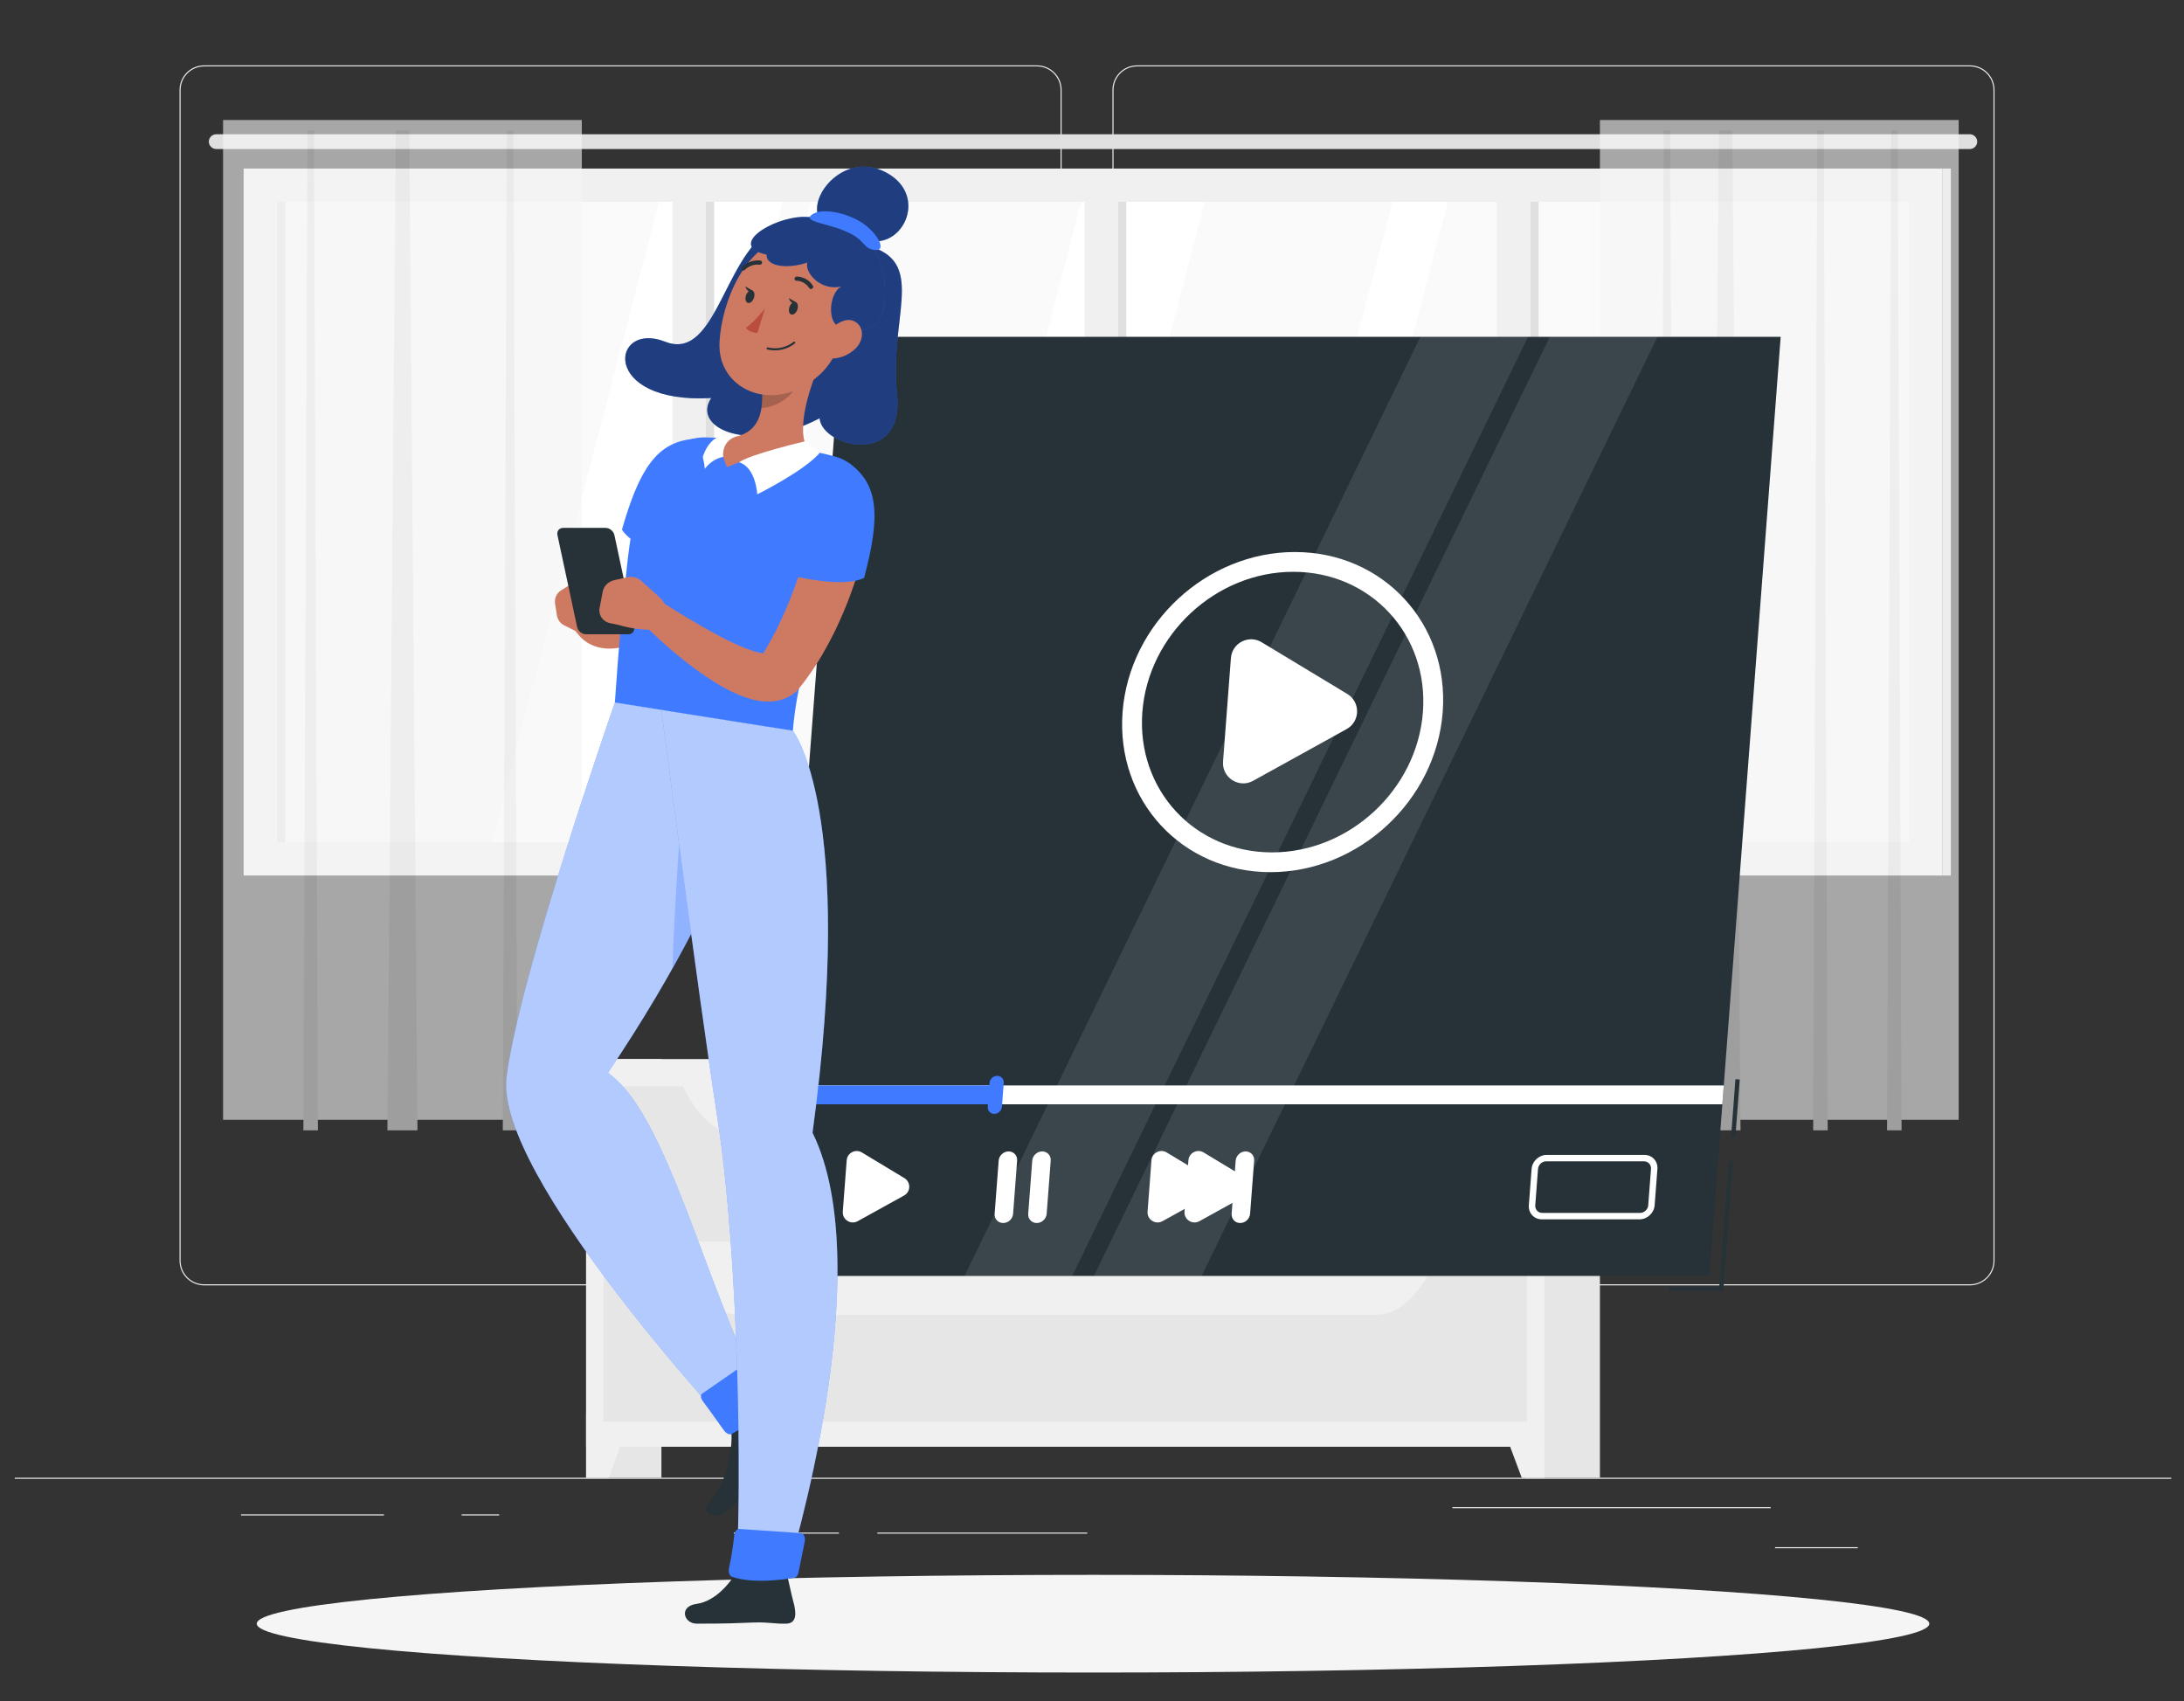 <?xml version="1.0" encoding="UTF-8" standalone="no"?>
<!-- Generator: Adobe Illustrator 27.5.0, SVG Export Plug-In . SVG Version: 6.00 Build 0)  -->

<svg
   version="1.1"
   x="0px"
   y="0px"
   viewBox="0 0 199 155"
   xml:space="preserve"
   id="svg247"
   sodipodi:docname="videoteca.svg"
   inkscape:version="1.3.2 (091e20e, 2023-11-25, custom)"
   width="199"
   height="155"
   xmlns:inkscape="http://www.inkscape.org/namespaces/inkscape"
   xmlns:sodipodi="http://sodipodi.sourceforge.net/DTD/sodipodi-0.dtd"
   xmlns="http://www.w3.org/2000/svg"
   xmlns:svg="http://www.w3.org/2000/svg"><rect x="0" y="0" width="199" height="155" fill="#333333" stroke="none"/><defs
   id="defs247" /><sodipodi:namedview
   id="namedview247"
   pagecolor="#ffffff"
   bordercolor="#000000"
   borderopacity="0.25"
   inkscape:showpageshadow="2"
   inkscape:pageopacity="0.0"
   inkscape:pagecheckerboard="true"
   inkscape:deskcolor="#d1d1d1"
   inkscape:zoom="2.3221387"
   inkscape:cx="168.16395"
   inkscape:cy="97.970032"
   inkscape:window-width="2560"
   inkscape:window-height="1017"
   inkscape:window-x="1912"
   inkscape:window-y="-8"
   inkscape:window-maximized="1"
   inkscape:current-layer="svg247" />

<g
   id="Background_Simple"
   style="display:none">
	<g
   style="display:inline"
   id="g41">
		<path
   style="fill:#407bff"
   d="m 241.936,74.075 c 7.832,-1.91 16.622,-1.622 26.341,1.643 15.617,5.247 27.043,19.004 34.173,33.856 13.796,28.739 17.651,60.899 27.547,90.911 2.714,8.23 5.923,16.453 11.228,23.305 22.071,28.507 82.754,12.137 82.176,62.137 -0.163,14.13 -7.771,27.655 -18.876,36.394 -32.69,25.724 -78.654,11.019 -113.588,-0.656 -32.732,-10.939 -61.068,-12.275 -93.872,0.819 -27.802,11.097 -56.895,29.991 -88.174,24.881 -31.807,-5.197 -46.032,-36.584 -40.707,-66.182 5.677,-31.551 30.416,-54.82 58.857,-67.405 16.966,-7.508 39.284,-12.096 52.582,-25.755 6.83,-7.015 9.803,-16.855 11.975,-26.402 3.458,-15.205 5.5,-30.795 10.651,-45.513 6.453,-18.439 19.682,-37.153 39.687,-42.033 z"
   id="path40" />
		<path
   style="opacity:0.9;fill:#ffffff"
   d="m 241.936,74.075 c 7.832,-1.91 16.622,-1.622 26.341,1.643 15.617,5.247 27.043,19.004 34.173,33.856 13.796,28.739 17.651,60.899 27.547,90.911 2.714,8.23 5.923,16.453 11.228,23.305 22.071,28.507 82.754,12.137 82.176,62.137 -0.163,14.13 -7.771,27.655 -18.876,36.394 -32.69,25.724 -78.654,11.019 -113.588,-0.656 -32.732,-10.939 -61.068,-12.275 -93.872,0.819 -27.802,11.097 -56.895,29.991 -88.174,24.881 -31.807,-5.197 -46.032,-36.584 -40.707,-66.182 5.677,-31.551 30.416,-54.82 58.857,-67.405 16.966,-7.508 39.284,-12.096 52.582,-25.755 6.83,-7.015 9.803,-16.855 11.975,-26.402 3.458,-15.205 5.5,-30.795 10.651,-45.513 6.453,-18.439 19.682,-37.153 39.687,-42.033 z"
   id="path41" />
	</g>
</g>





<g
   id="Background_Complete"
   transform="matrix(0.393,0,0,0.393,1.343,-15.643)">
	<g
   id="g8">
		<rect
   y="382.398"
   style="fill:#ebebeb"
   width="500"
   height="0.25"
   id="rect1"
   x="0" />
		<rect
   x="333.333"
   y="389.208"
   style="fill:#ebebeb"
   width="73.789"
   height="0.25"
   id="rect2" />
		<rect
   x="103.615"
   y="390.888"
   style="fill:#ebebeb"
   width="8.693"
   height="0.25"
   id="rect3" />
		<rect
   x="408.123"
   y="398.494"
   style="fill:#ebebeb"
   width="19.192"
   height="0.25"
   id="rect4" />
		<rect
   x="200"
   y="395.111"
   style="fill:#ebebeb"
   width="48.667"
   height="0.25"
   id="rect5" />
		<rect
   x="166.717"
   y="395.111"
   style="fill:#ebebeb"
   width="24.379"
   height="0.25"
   id="rect6" />
		<rect
   x="52.459"
   y="390.888"
   style="fill:#ebebeb"
   width="33.147"
   height="0.25"
   id="rect7" />
		<path
   style="fill:#ebebeb"
   d="M 237.014,337.8 H 43.915 c -3.147,0 -5.708,-2.561 -5.708,-5.708 V 60.66 c 0,-3.147 2.561,-5.708 5.708,-5.708 h 193.099 c 3.146,0 5.707,2.561 5.707,5.708 v 271.432 c 0,3.147 -2.561,5.708 -5.707,5.708 z M 43.915,55.203 c -3.01,0 -5.458,2.448 -5.458,5.458 v 271.432 c 0,3.01 2.448,5.458 5.458,5.458 h 193.099 c 3.009,0 5.457,-2.448 5.457,-5.458 V 60.66 c 0,-3.009 -2.448,-5.458 -5.457,-5.458 H 43.915 Z"
   id="path7" />
		<path
   style="fill:#ebebeb"
   d="M 453.31,337.8 H 260.212 c -3.147,0 -5.707,-2.561 -5.707,-5.708 V 60.66 c 0,-3.147 2.561,-5.708 5.707,-5.708 H 453.31 c 3.148,0 5.708,2.561 5.708,5.708 v 271.432 c 0.001,3.147 -2.56,5.708 -5.708,5.708 z M 260.212,55.203 c -3.009,0 -5.457,2.448 -5.457,5.458 v 271.432 c 0,3.01 2.448,5.458 5.457,5.458 H 453.31 c 3.01,0 5.458,-2.448 5.458,-5.458 V 60.66 c 0,-3.009 -2.448,-5.458 -5.458,-5.458 H 260.212 Z"
   id="path8" />
	</g>
	<g
   id="g34">
		<g
   id="g13">
			<g
   id="g12">
				
					<rect
   x="132.473"
   y="285.334"
   transform="rotate(180,141.205,333.867)"
   style="fill:#e6e6e6"
   width="17.465"
   height="97.065"
   id="rect8" />
				<polygon
   style="fill:#f0f0f0"
   points="143.198,367.687 137.709,382.399 132.473,382.399 132.473,367.687 "
   id="polygon8" />
				
					<rect
   x="350.061"
   y="285.334"
   transform="rotate(180,358.794,333.867)"
   style="fill:#e6e6e6"
   width="17.465"
   height="97.065"
   id="rect9" />
				
					<rect
   x="132.473"
   y="285.334"
   transform="rotate(180,243.552,330.276)"
   style="fill:#f0f0f0"
   width="222.158"
   height="89.883"
   id="rect10" />
				<polygon
   style="fill:#f0f0f0"
   points="343.905,367.687 349.395,382.399 354.631,382.399 354.631,367.687 "
   id="polygon10" />
				
					<rect
   x="136.535"
   y="291.66"
   transform="rotate(180,243.552,309.643)"
   style="fill:#e6e6e6"
   width="214.034"
   height="35.966"
   id="rect11" />
				<path
   style="fill:#f0f0f0"
   d="m 167.904,302.837 h 147.778 c 5.108,0 9.992,-4.437 13.505,-12.27 v 0 H 154.399 v 0 c 3.513,7.833 8.397,12.27 13.505,12.27 z"
   id="path11" />
				
					<rect
   x="136.535"
   y="333.439"
   transform="rotate(180,243.552,351.421)"
   style="fill:#e6e6e6"
   width="214.034"
   height="35.966"
   id="rect12" />
				<path
   style="fill:#f0f0f0"
   d="m 167.904,344.615 h 147.778 c 5.108,0 9.992,-4.437 13.505,-12.27 v 0 H 154.399 v 0 c 3.513,7.833 8.397,12.27 13.505,12.27 z"
   id="path12" />
			</g>
		</g>
		<g
   id="g33">
			<g
   id="g24">
				<rect
   x="53.073"
   y="78.88"
   style="fill:#f0f0f0"
   width="393.854"
   height="163.902"
   id="rect13" />
				
					<rect
   x="175.755"
   y="-28.39"
   transform="rotate(90,250,160.831)"
   style="fill:#fafafa"
   width="148.49"
   height="378.442"
   id="rect14" />
				<polygon
   style="fill:#ffffff"
   points="139.22,235.076 110.598,235.076 149.419,86.586 178.041,86.586 "
   id="polygon14" />
				<polygon
   style="fill:#ffffff"
   points="158.631,235.076 145.825,235.076 184.646,86.586 197.452,86.586 "
   id="polygon15" />
				<polygon
   style="fill:#ffffff"
   points="237.091,235.076 208.47,235.076 247.291,86.586 275.912,86.586 "
   id="polygon16" />
				<polygon
   style="fill:#ffffff"
   points="293.441,235.076 280.635,235.076 319.457,86.586 332.262,86.586 "
   id="polygon17" />
				
					<rect
   x="86.939"
   y="159.852"
   transform="rotate(90,161.184,160.831)"
   style="fill:#e0e0e0"
   width="148.49"
   height="1.957"
   id="rect17" />
				
					<rect
   x="-12.488"
   y="159.852"
   transform="rotate(90,61.757,160.831)"
   style="fill:#e0e0e0"
   width="148.49"
   height="1.957"
   id="rect18" />
				
					<rect
   x="82.107"
   y="156.978"
   transform="rotate(90,156.353,160.831)"
   style="fill:#f0f0f0"
   width="148.49"
   height="7.706"
   id="rect19" />
				<g
   id="g21">
					
						<rect
   x="182.482"
   y="159.852"
   transform="rotate(90,256.728,160.831)"
   style="fill:#e0e0e0"
   width="148.49"
   height="1.957"
   id="rect20" />
					
						<rect
   x="177.651"
   y="156.978"
   transform="rotate(90,251.896,160.831)"
   style="fill:#f0f0f0"
   width="148.49"
   height="7.706"
   id="rect21" />
				</g>
				<g
   id="g23">
					
						<rect
   x="278.072"
   y="159.852"
   transform="rotate(90,352.317,160.831)"
   style="fill:#e0e0e0"
   width="148.49"
   height="1.957"
   id="rect22" />
					
						<rect
   x="273.24"
   y="156.978"
   transform="rotate(90,347.485,160.831)"
   style="fill:#f0f0f0"
   width="148.49"
   height="7.706"
   id="rect23" />
				</g>
				
					<rect
   x="365.955"
   y="159.852"
   transform="rotate(90,447.906,160.831)"
   style="fill:#e0e0e0"
   width="163.902"
   height="1.957"
   id="rect24" />
			</g>
			<g
   id="g32">
				<path
   style="fill:#e0e0e0"
   d="M 453.288,74.354 H 46.712 C 45.77,74.354 45,73.583 45,72.641 v 0 c 0,-0.942 0.771,-1.712 1.712,-1.712 h 406.575 c 0.942,0 1.712,0.771 1.712,1.712 v 0 c 10e-4,0.943 -0.77,1.713 -1.711,1.713 z"
   id="path24" />
				<g
   style="opacity:0.6"
   id="g27">
					<rect
   x="48.303"
   y="67.627"
   style="fill:#f5f5f5"
   width="83.174"
   height="231.786"
   id="rect25" />
					<polygon
   style="fill:#e6e6e6"
   points="91.48,70.073 93.376,301.859 86.404,301.859 88.361,70.073 "
   id="polygon25" />
					<polygon
   style="fill:#e6e6e6"
   points="69.374,70.073 70.289,301.859 66.925,301.859 67.869,70.073 "
   id="polygon26" />
					<polygon
   style="fill:#e6e6e6"
   points="115.609,70.073 116.524,301.859 113.16,301.859 114.104,70.073 "
   id="polygon27" />
				</g>
				<g
   style="opacity:0.6"
   id="g31">
					<rect
   x="367.527"
   y="67.627"
   style="fill:#f5f5f5"
   width="83.174"
   height="231.786"
   id="rect27" />
					<polygon
   style="fill:#e6e6e6"
   points="398.228,70.073 400.124,301.859 393.152,301.859 395.109,70.073 "
   id="polygon28" />
					<polygon
   style="fill:#e6e6e6"
   points="383.828,70.073 384.743,301.859 381.379,301.859 382.323,70.073 "
   id="polygon29" />
					<polygon
   style="fill:#e6e6e6"
   points="419.422,70.073 420.336,301.859 416.973,301.859 417.917,70.073 "
   id="polygon30" />
					<polygon
   style="fill:#e6e6e6"
   points="436.547,70.073 437.462,301.859 434.099,301.859 435.043,70.073 "
   id="polygon31" />
				</g>
			</g>
		</g>
	</g>
</g><g
   id="Shadow_1_"
   transform="matrix(0.393,0,0,0.393,1.343,-15.643)">
	<ellipse
   id="_x3C_Path_x3E__161_"
   style="fill:#f5f5f5"
   cx="250"
   cy="416.238"
   rx="193.889"
   ry="11.323" />
</g><g
   id="Media_player"
   transform="matrix(0.393,0,0,0.393,1.343,-15.643)">
	<g
   id="g49">
		
			<rect
   x="392.126"
   y="296.108"
   transform="matrix(0.076,-0.997,0.997,0.076,72.904,671.866)"
   style="fill:#263238"
   width="13.465"
   height="1"
   id="rect35" />
		<polygon
   style="fill:#263238"
   points="398.412,309.078 396.129,339.116 383.508,339.116 383.508,338.116 395.202,338.116 397.415,309.002 "
   id="polygon35" />
		<polygon
   style="fill:#263238"
   points="409.435,117.897 392.885,335.616 175.166,335.616 191.716,117.897 "
   id="polygon36" />
		<polygon
   style="opacity:0.1;fill:#ffffff"
   points="380.863,117.897 275.175,335.616 250.213,335.616 355.902,117.897 "
   id="polygon37" />
		<polygon
   style="opacity:0.1;fill:#ffffff"
   points="350.858,117.897 245.169,335.616 220.208,335.616 325.897,117.897 "
   id="polygon38" />
		<polygon
   style="fill:#ffffff"
   points="396.243,291.444 395.91,295.823 178.191,295.823 178.523,291.444 "
   id="polygon39" />
		<polygon
   style="fill:#407bff"
   points="227.612,291.444 227.279,295.823 178.191,295.823 178.523,291.444 "
   id="polygon40" />
		<path
   style="fill:#407bff"
   d="m 227.11,298.045 v 0 c -0.904,0 -1.587,-0.74 -1.518,-1.643 l 0.421,-5.536 c 0.069,-0.904 0.865,-1.644 1.768,-1.644 v 0 c 0.904,0 1.587,0.74 1.519,1.644 l -0.421,5.536 c -0.069,0.904 -0.865,1.643 -1.769,1.643 z"
   id="path40-1" />
		<path
   style="fill:#ffffff"
   d="m 296.783,167.782 c -20.498,0 -38.374,16.621 -39.932,37.111 -1.558,20.498 13.792,37.111 34.29,37.111 20.498,0 38.374,-16.613 39.932,-37.111 1.558,-20.49 -13.792,-37.111 -34.29,-37.111 z m -5.293,69.637 c -17.968,0 -31.419,-14.558 -30.053,-32.526 1.366,-17.967 17.03,-32.525 34.998,-32.525 17.968,0 31.419,14.558 30.053,32.525 -1.366,17.968 -17.03,32.526 -34.998,32.526 z"
   id="path41-1" />
		<path
   style="fill:#ffffff"
   d="m 308.954,200.688 -19.863,-11.994 c -3,-1.812 -6.856,0.176 -7.122,3.67 l -1.823,23.988 c -0.284,3.731 3.692,6.284 6.967,4.473 l 21.686,-11.994 c 3.166,-1.752 3.252,-6.273 0.155,-8.143 z"
   id="path42" />
		<path
   style="fill:#ffffff"
   d="m 206.267,312.936 -9.848,-5.947 c -1.487,-0.898 -3.399,0.087 -3.531,1.82 l -0.904,11.893 c -0.141,1.85 1.831,3.115 3.454,2.217 l 10.752,-5.947 c 1.57,-0.867 1.612,-3.108 0.077,-4.036 z"
   id="path43" />
		<path
   style="fill:#ffffff"
   d="m 276.93,312.936 -9.848,-5.947 c -1.487,-0.898 -3.399,0.087 -3.531,1.82 l -0.904,11.893 c -0.141,1.85 1.83,3.115 3.454,2.217 l 10.752,-5.947 c 1.57,-0.867 1.613,-3.108 0.077,-4.036 z"
   id="path44" />
		<path
   style="fill:#ffffff"
   d="m 285.494,312.936 -9.848,-5.947 c -1.487,-0.898 -3.399,0.087 -3.531,1.82 l -0.904,11.893 c -0.141,1.85 1.831,3.115 3.454,2.217 l 10.752,-5.947 c 1.57,-0.867 1.612,-3.108 0.077,-4.036 z"
   id="path45" />
		<path
   style="fill:#ffffff"
   d="m 229.166,323.346 v 0 c -1.178,0 -2.068,-0.964 -1.978,-2.141 l 0.937,-12.322 c 0.089,-1.178 1.126,-2.141 2.304,-2.141 v 0 c 1.177,0 2.068,0.963 1.978,2.141 l -0.937,12.322 c -0.09,1.178 -1.127,2.141 -2.304,2.141 z"
   id="path46" />
		<path
   style="fill:#ffffff"
   d="m 236.951,323.346 v 0 c -1.178,0 -2.068,-0.964 -1.978,-2.141 l 0.937,-12.322 c 0.089,-1.178 1.126,-2.141 2.304,-2.141 v 0 c 1.177,0 2.068,0.963 1.978,2.141 l -0.937,12.322 c -0.09,1.178 -1.127,2.141 -2.304,2.141 z"
   id="path47" />
		<path
   style="fill:#ffffff"
   d="m 284.115,323.346 v 0 c -1.178,0 -2.068,-0.964 -1.978,-2.141 l 0.937,-12.322 c 0.09,-1.178 1.126,-2.141 2.304,-2.141 v 0 c 1.177,0 2.068,0.963 1.978,2.141 l -0.937,12.322 c -0.09,1.178 -1.127,2.141 -2.304,2.141 z"
   id="path48" />
		<path
   style="fill:#ffffff"
   d="M 376.712,322.49 H 354.05 c -1.794,0 -3.142,-1.459 -3.006,-3.252 l 0.641,-8.433 c 0.136,-1.793 1.706,-3.252 3.5,-3.252 h 22.662 c 1.794,0 3.142,1.459 3.006,3.252 l -0.641,8.433 c -0.136,1.793 -1.706,3.252 -3.5,3.252 z m -21.639,-13.45 c -0.974,0 -1.825,0.792 -1.899,1.765 l -0.641,8.433 c -0.074,0.973 0.657,1.764 1.63,1.764 h 22.662 c 0.974,0 1.825,-0.792 1.899,-1.764 l 0.641,-8.433 c 0.074,-0.973 -0.657,-1.765 -1.63,-1.765 z"
   id="path49" />
	</g>
</g><g
   id="Character_1_"
   transform="matrix(0.393,0,0,0.393,1.343,-15.643)">
	<g
   id="g87">
		<g
   id="g51">
			<path
   style="fill:#407bff"
   d="m 177.98,92.02 c -13.333,3.485 -14.583,31.995 -27.167,27.006 -12.583,-4.989 -15.292,14.516 10.667,13.057 -4.708,7.125 9.214,13.042 25.13,4.695 0.493,6.667 19.798,11.556 17.953,-5.714 -1.845,-17.27 6.5,-29.717 -5.531,-33.902 -4.802,-8.785 -19.636,-6.251 -21.052,-5.142 z"
   id="path50" />
			<path
   style="opacity:0.5"
   d="m 177.98,92.02 c -13.333,3.485 -14.583,31.995 -27.167,27.006 -12.583,-4.989 -15.292,14.516 10.667,13.057 -4.708,7.125 9.214,13.042 25.13,4.695 0.493,6.667 19.798,11.556 17.953,-5.714 -1.845,-17.27 6.5,-29.717 -5.531,-33.902 -4.802,-8.785 -19.636,-6.251 -21.052,-5.142 z"
   id="path51" />
		</g>
		<path
   style="fill:#263238"
   d="m 158.141,416.228 c 7.739,0 8.761,-0.119 13.109,-0.266 3.723,-0.133 4.614,0.332 7.606,0.266 2.5,-0.053 2.407,-2.446 1.635,-5.199 -0.386,-1.382 -0.98,-4.305 -1.512,-6.539 l -11.337,-0.823 c -1.596,3.045 -5.195,7.389 -9.556,7.974 -4.161,0.558 -3.029,4.587 0.055,4.587 z"
   id="path52" />
		<path
   style="fill:#263238"
   d="m 165.089,390.205 c 5.593,-5.155 8.938,-10.383 11.409,-13.882 2.112,-3.004 2.521,-2.254 4.765,-5.214 1.487,-1.961 0.116,-4.739 -2.025,-5.354 -1.667,-0.479 -3.868,-0.783 -5.791,-1.724 l -7.721,5.694 c 1.411,3.641 -0.452,13.901 -4.433,18.117 -2.839,3.022 1.553,4.423 3.796,2.363 z"
   id="path53" />
		<g
   id="g55">
			<path
   style="fill:#407bff"
   d="m 139.144,202.674 c 0,0 -22.239,63.577 -25.116,86.85 -2.813,22.757 52.305,81.933 52.305,81.933 1.336,1.011 6.852,-5.854 7.167,-7.656 -13.691,-26.468 -22.215,-65.666 -35.976,-75.269 32.987,-48.891 37.579,-80.165 37.579,-80.165 z"
   id="path54" />
			<path
   style="opacity:0.6;fill:#ffffff"
   d="m 139.144,202.674 c 0,0 -22.239,63.577 -25.116,86.85 -2.813,22.757 52.305,81.933 52.305,81.933 1.336,1.011 6.852,-5.854 7.167,-7.656 -13.691,-26.468 -22.215,-65.666 -35.976,-75.269 32.987,-48.891 37.579,-80.165 37.579,-80.165 z"
   id="path55" />
		</g>
		<path
   style="opacity:0.3;fill:#407bff"
   d="m 154.773,225.04 c 0,0 -1.81,23.38 -2.28,39.28 4.35,-7.76 7.89,-14.84 10.75,-21.16 z"
   id="path56" />
		<path
   style="fill:#407bff"
   d="m 159.545,364.66 c 1.198,1.627 3.324,4.533 4.851,6.715 0.506,0.722 1.262,1.109 1.722,0.896 3.446,-1.598 7.561,-5.959 8.886,-7.425 0.262,-0.29 0.199,-0.875 -0.151,-1.456 l -3.773,-6.252 c -0.515,-0.853 -1.431,-1.344 -1.9,-1.019 l -9.829,6.802 c -0.401,0.278 -0.319,1.041 0.194,1.739 z"
   id="path57" />
		<g
   id="g59">
			<path
   style="fill:#407bff"
   d="m 149.927,204.382 c 0,0 8.274,64.027 13.016,94.839 4.98,32.36 5.612,84.285 4.367,105.446 1.813,1.053 8.382,0.32 11.952,-0.797 0,0 21.479,-69.411 5.705,-101.453 10.206,-74.875 -4.564,-93.211 -4.564,-93.211 z"
   id="path58" />
			<path
   style="opacity:0.6;fill:#ffffff"
   d="m 149.927,204.382 c 0,0 8.274,64.027 13.016,94.839 4.98,32.36 5.612,84.285 4.367,105.446 1.813,1.053 8.382,0.32 11.952,-0.797 0,0 21.479,-69.411 5.705,-101.453 10.206,-74.875 -4.564,-93.211 -4.564,-93.211 z"
   id="path59" />
		</g>
		<path
   style="fill:#407bff"
   d="m 166.831,395.709 c -0.225,1.888 -0.661,5.174 -1.226,7.659 -0.204,0.896 0.109,1.776 0.686,1.981 4.817,1.707 12.136,0.64 14.465,0.233 0.446,-0.078 0.828,-0.578 0.963,-1.244 l 1.444,-7.136 c 0.197,-0.976 -0.216,-1.911 -0.863,-1.956 l -14.301,-0.977 c -0.554,-0.039 -1.067,0.588 -1.168,1.44 z"
   id="path60" />
		<path
   style="fill:#ce7a63"
   d="m 160.275,150.436 0.146,0.612 0.102,0.479 0.167,0.902 c 0.103,0.592 0.183,1.167 0.248,1.745 0.125,1.151 0.201,2.29 0.216,3.431 0.034,2.278 -0.131,4.556 -0.511,6.811 -0.75,4.506 -2.366,8.934 -4.782,12.851 -1.208,1.956 -2.587,3.795 -4.118,5.465 -0.759,0.843 -1.574,1.621 -2.392,2.387 l -1.26,1.104 c -0.45,0.359 -0.938,0.705 -1.448,1.038 -2.035,1.289 -4.43,2.499 -7.417,2.843 -1.482,0.168 -3.109,0.062 -4.654,-0.46 -0.766,-0.273 -1.505,-0.631 -2.173,-1.098 -0.333,-0.237 -0.652,-0.49 -0.955,-0.775 -0.15,-0.147 -0.296,-0.298 -0.444,-0.464 l -0.544,-0.643 c -1.194,-1.254 -1.145,-3.238 0.108,-4.432 1.254,-1.194 3.238,-1.145 4.432,0.108 -0.107,-0.139 -0.051,-0.105 -0.053,-0.137 0.011,-0.016 0.032,-0.026 0.051,-0.036 0.042,-0.018 0.091,-0.033 0.141,-0.047 0.099,-0.023 0.202,-0.048 0.302,-0.08 0.202,-0.066 0.383,-0.132 0.559,-0.233 0.345,-0.176 0.669,-0.424 1.046,-0.703 0.746,-0.59 1.695,-1.44 2.637,-2.538 0.246,-0.255 0.473,-0.549 0.736,-0.828 l 0.83,-0.869 c 0.527,-0.597 1.055,-1.188 1.522,-1.818 0.959,-1.24 1.817,-2.531 2.528,-3.892 1.435,-2.713 2.345,-5.655 2.794,-8.714 0.203,-1.531 0.318,-3.089 0.285,-4.642 -0.014,-0.775 -0.044,-1.55 -0.118,-2.305 l -0.123,-1.105 -0.123,-0.829 -0.11,-0.738 c -0.511,-3.446 1.867,-6.653 5.313,-7.165 3.255,-0.483 6.304,1.637 7.062,4.775 z"
   id="path61" />
		<path
   style="fill:#407bff"
   d="m 144.514,155.833 c -0.767,4.037 -1.764,7.044 -2.735,16.816 -0.978,8.247 -1.692,16.401 -2.635,30.025 l 41.258,6.532 c 1.011,-11.754 4.462,-24.785 16.01,-49.763 2.678,-5.791 -0.231,-12.221 -6.249,-13.81 -1.608,-0.425 -3.32,-0.837 -5.086,-1.205 -6.865,-1.43 -12.502,-2.549 -18.735,-2.965 -2.066,-0.138 -4.216,-0.216 -6.279,-0.255 -7.441,-0.141 -14.174,7.391 -15.549,14.625 z"
   id="path62" />
		<path
   style="fill:#ce7a63"
   d="m 187.103,123.126 c -2.585,5.77 -6.336,16.498 -3.055,21.14 0,0 -5.574,-1.761 -18.883,3.817 -2.713,-5.59 0.148,-6.782 0.148,-6.782 7.096,-0.522 8.083,-5.478 8.003,-10.292 z"
   id="path63" />
		<path
   style="fill:#ffffff"
   d="m 167.952,146.977 c 3.903,1.2 4.198,7.429 4.198,7.429 0,0 10.664,-5.265 14.46,-9.567 -1.305,-0.971 -3.15,-2.778 -3.15,-2.778 0,0 -12.813,2.98 -15.508,4.916 z"
   id="path64" />
		<path
   style="fill:#ffffff"
   d="m 164.258,145.734 c 0,0 -3.597,0.383 -5.613,5.038 0.478,-8.937 4.821,-9.782 4.821,-9.782 0,0 1.394,-0.696 3.692,0.05 -3.43,1.168 -2.9,4.694 -2.9,4.694 z"
   id="path65" />
		<path
   style="opacity:0.2"
   d="m 181.481,126.343 -8.159,4.662 c 0.023,1.14 -0.02,2.285 -0.197,3.378 2.654,0.04 6.838,-2.187 7.737,-4.801 0.448,-1.305 0.692,-2.587 0.619,-3.239 z"
   id="path66" />
		<path
   style="fill:#ce7a63"
   d="m 194.165,111.842 c -3.37,9.444 -4.594,13.501 -10.887,17.291 -9.466,5.7 -20.356,0.168 -19.883,-9.929 0.426,-9.088 5.866,-23.005 16.404,-24.631 10.383,-1.603 17.736,7.825 14.366,17.269 z"
   id="path67" />
		<g
   id="g69">
			<path
   style="fill:#407bff"
   d="m 183.063,90.083 c -7.33,0 -18.064,6.75 -8.74,8.75 -0.093,3 5.388,3.25 9.439,1.833 -0.658,2.174 2.859,6.679 7.913,5.548 -2.946,1.452 -3.471,8.952 0,9.535 3.471,0.583 10.721,2.846 10.054,-9.535 -0.666,-12.381 -10.833,-16.131 -18.666,-16.131 z"
   id="path68" />
			<path
   style="opacity:0.5"
   d="m 183.063,90.083 c -7.33,0 -18.064,6.75 -8.74,8.75 -0.093,3 5.388,3.25 9.439,1.833 -0.658,2.174 2.859,6.679 7.913,5.548 -2.946,1.452 -3.471,8.952 0,9.535 3.471,0.583 10.721,2.846 10.054,-9.535 -0.666,-12.381 -10.833,-16.131 -18.666,-16.131 z"
   id="path69" />
		</g>
		<g
   id="g71">
			<path
   style="fill:#407bff"
   d="m 202.813,80.25 c -9.429,-5.882 -18.333,4 -16.58,9.5 l 13.105,6 c 7.192,0.25 11.613,-10.422 3.475,-15.5 z"
   id="path70" />
			<path
   style="opacity:0.5"
   d="m 202.813,80.25 c -9.429,-5.882 -18.333,4 -16.58,9.5 l 13.105,6 c 7.192,0.25 11.613,-10.422 3.475,-15.5 z"
   id="path71" />
		</g>
		<path
   style="fill:#407bff"
   d="m 190.105,92.5 c -3.571,-1.119 -7.537,-1.667 -4.977,-3.125 2.56,-1.458 8.386,-0.008 11.643,2.292 3.542,2.5 5.552,6.596 2.422,6.069 -3.13,-0.528 -1.427,-2.836 -9.088,-5.236 z"
   id="path72" />
		<path
   style="fill:#263238"
   d="m 181.478,111.496 c -0.249,0.805 -0.872,1.358 -1.394,1.236 -0.521,-0.122 -0.742,-0.874 -0.494,-1.679 0.249,-0.805 0.872,-1.358 1.394,-1.236 0.521,0.122 0.742,0.874 0.494,1.679 z"
   id="path73" />
		<path
   style="fill:#263238"
   d="m 171.403,108.801 c -0.249,0.805 -0.872,1.358 -1.394,1.236 -0.521,-0.122 -0.742,-0.874 -0.494,-1.679 0.249,-0.805 0.872,-1.358 1.394,-1.236 0.521,0.123 0.742,0.875 0.494,1.679 z"
   id="path74" />
		<path
   style="fill:#263238"
   d="m 171.126,107.221 -1.743,-1.007 c 0,0.001 0.516,1.741 1.743,1.007 z"
   id="path75" />
		<path
   style="fill:#ba4d3c"
   d="m 173.954,111.297 c 0,0 -2.423,3.147 -4.428,4.469 0.746,1.239 2.676,1.206 2.676,1.206 z"
   id="path76" />
		<path
   style="fill:#263238"
   d="m 175.868,121.023 c -0.436,-0.023 -0.894,-0.086 -1.373,-0.198 -0.129,-0.03 -0.201,-0.161 -0.161,-0.292 0.04,-0.13 0.174,-0.211 0.307,-0.181 3.496,0.823 5.895,-1.262 5.919,-1.283 0.104,-0.093 0.259,-0.09 0.345,0.007 0.087,0.097 0.072,0.251 -0.032,0.343 -0.092,0.082 -2.023,1.763 -5.005,1.604 z"
   id="path77" />
		<path
   style="fill:#ce7a63"
   d="m 195.067,120.476 c -1.652,1.69 -3.828,2.459 -5.639,2.449 -2.725,-0.015 -3.162,-2.823 -1.629,-5.163 1.38,-2.107 4.46,-4.637 6.822,-3.494 2.326,1.126 2.335,4.275 0.446,6.208 z"
   id="path78" />
		<path
   style="fill:#263238"
   d="m 184.534,106.803 c -0.127,-0.018 -0.243,-0.086 -0.316,-0.199 -1.135,-1.762 -2.938,-1.709 -2.959,-1.708 -0.267,0.009 -0.483,-0.197 -0.474,-0.465 0.009,-0.268 0.235,-0.493 0.506,-0.505 0.094,-0.003 2.357,-0.073 3.766,2.115 0.14,0.218 0.066,0.521 -0.165,0.677 -0.112,0.075 -0.24,0.102 -0.358,0.085 z"
   id="path79" />
		<path
   style="fill:#263238"
   d="m 168.878,102.527 c -0.122,-0.002 -0.239,-0.047 -0.326,-0.138 -0.179,-0.188 -0.159,-0.495 0.044,-0.686 2.036,-1.917 4.224,-1.504 4.317,-1.484 0.261,0.053 0.414,0.308 0.341,0.571 -0.072,0.262 -0.342,0.432 -0.603,0.381 -0.085,-0.017 -1.789,-0.313 -3.407,1.211 -0.104,0.098 -0.237,0.146 -0.366,0.145 z"
   id="path80" />
		<path
   style="fill:#263238"
   d="m 181.201,109.915 -1.743,-1.007 c 0,0.001 0.516,1.741 1.743,1.007 z"
   id="path81" />
		<path
   style="fill:#ce7a63"
   d="m 125.276,179.773 0.427,2.69 c 0.161,1.012 0.8,1.883 1.717,2.339 l 4.285,2.133 c 1.713,0.853 3.733,0.823 5.42,-0.08 l 1.045,-0.559 c -0.404,-4.51 -4.163,-9.085 -4.163,-9.085 l -0.927,-1.423 c -0.826,-1.267 -2.415,-1.642 -3.65,-0.86 l -2.844,1.8 c -0.981,0.621 -1.503,1.833 -1.31,3.045 z"
   id="path82" />
		<path
   style="fill:#263238"
   d="m 142.273,186.854 h -9.842 c -0.929,0 -1.843,-0.753 -2.042,-1.682 l -4.56,-21.303 c -0.199,-0.929 0.393,-1.682 1.322,-1.682 h 9.842 c 0.929,0 1.843,0.753 2.042,1.682 l 4.56,21.303 c 0.199,0.929 -0.393,1.682 -1.322,1.682 z"
   id="path83" />
		<path
   style="fill:#ce7a63"
   d="m 139.009,174.303 3.042,-0.676 c 1.144,-0.254 2.341,0.06 3.212,0.844 l 4.072,3.663 c 1.628,1.465 2.446,3.627 2.195,5.802 l -0.156,1.347 c -4.969,1.467 -11.42,-0.609 -11.42,-0.609 l -1.904,-0.388 c -1.696,-0.346 -2.763,-1.879 -2.45,-3.523 l 0.72,-3.784 c 0.248,-1.307 1.318,-2.372 2.689,-2.676 z"
   id="path84" />
		<path
   style="fill:#ce7a63"
   d="m 197.044,166.894 c -0.197,0.852 -0.367,1.528 -0.56,2.269 -0.19,0.723 -0.403,1.435 -0.615,2.143 -0.423,1.419 -0.876,2.822 -1.349,4.221 -0.967,2.788 -2.05,5.542 -3.277,8.251 -1.21,2.716 -2.603,5.382 -4.129,7.998 -1.529,2.621 -3.3,5.156 -5.25,7.605 l -0.149,0.187 c -0.201,0.252 -0.442,0.496 -0.679,0.697 -1.552,1.3 -3.435,1.931 -4.904,2.098 -1.509,0.192 -2.752,0.068 -3.839,-0.127 -2.169,-0.409 -3.862,-1.089 -5.449,-1.807 -3.147,-1.451 -5.787,-3.205 -8.347,-5.002 -2.533,-1.827 -4.922,-3.749 -7.218,-5.757 -1.149,-1.002 -2.258,-2.046 -3.363,-3.088 -1.112,-1.047 -2.173,-2.094 -3.254,-3.24 -1.195,-1.268 -1.136,-3.265 0.132,-4.46 1.069,-1.007 2.655,-1.123 3.843,-0.376 l 0.067,0.043 c 2.414,1.519 4.891,3.114 7.374,4.569 2.475,1.483 4.956,2.922 7.443,4.219 2.465,1.309 4.991,2.479 7.318,3.274 1.148,0.395 2.281,0.658 3.039,0.689 0.373,0.021 0.623,-0.034 0.578,-0.061 -0.006,-0.03 -0.467,0.028 -0.885,0.372 l -0.828,0.883 c 1.361,-2.066 2.619,-4.249 3.786,-6.538 1.131,-2.312 2.212,-4.675 3.188,-7.114 0.962,-2.443 1.884,-4.92 2.725,-7.431 0.427,-1.253 0.837,-2.513 1.217,-3.776 l 0.557,-1.889 0.515,-1.791 0.068,-0.237 c 0.965,-3.358 4.47,-5.297 7.828,-4.332 3.247,0.934 5.163,4.256 4.417,7.508 z"
   id="path85" />
		<path
   style="fill:#407bff"
   d="m 193.352,147.106 c 7.041,4.977 7.374,12.419 3.572,26.673 -5.085,2.548 -17.445,-0.677 -17.445,-0.677 0,0 3.897,-22.124 13.873,-25.996 z"
   id="path86" />
		<path
   style="fill:#407bff"
   d="m 157.551,141.544 c -8.598,0.653 -12.708,6.866 -16.77,21.048 3.053,4.798 15.315,8.382 15.315,8.382 0,0 8.024,-20.981 1.455,-29.43 z"
   id="path87" />
	</g>
</g></svg>
